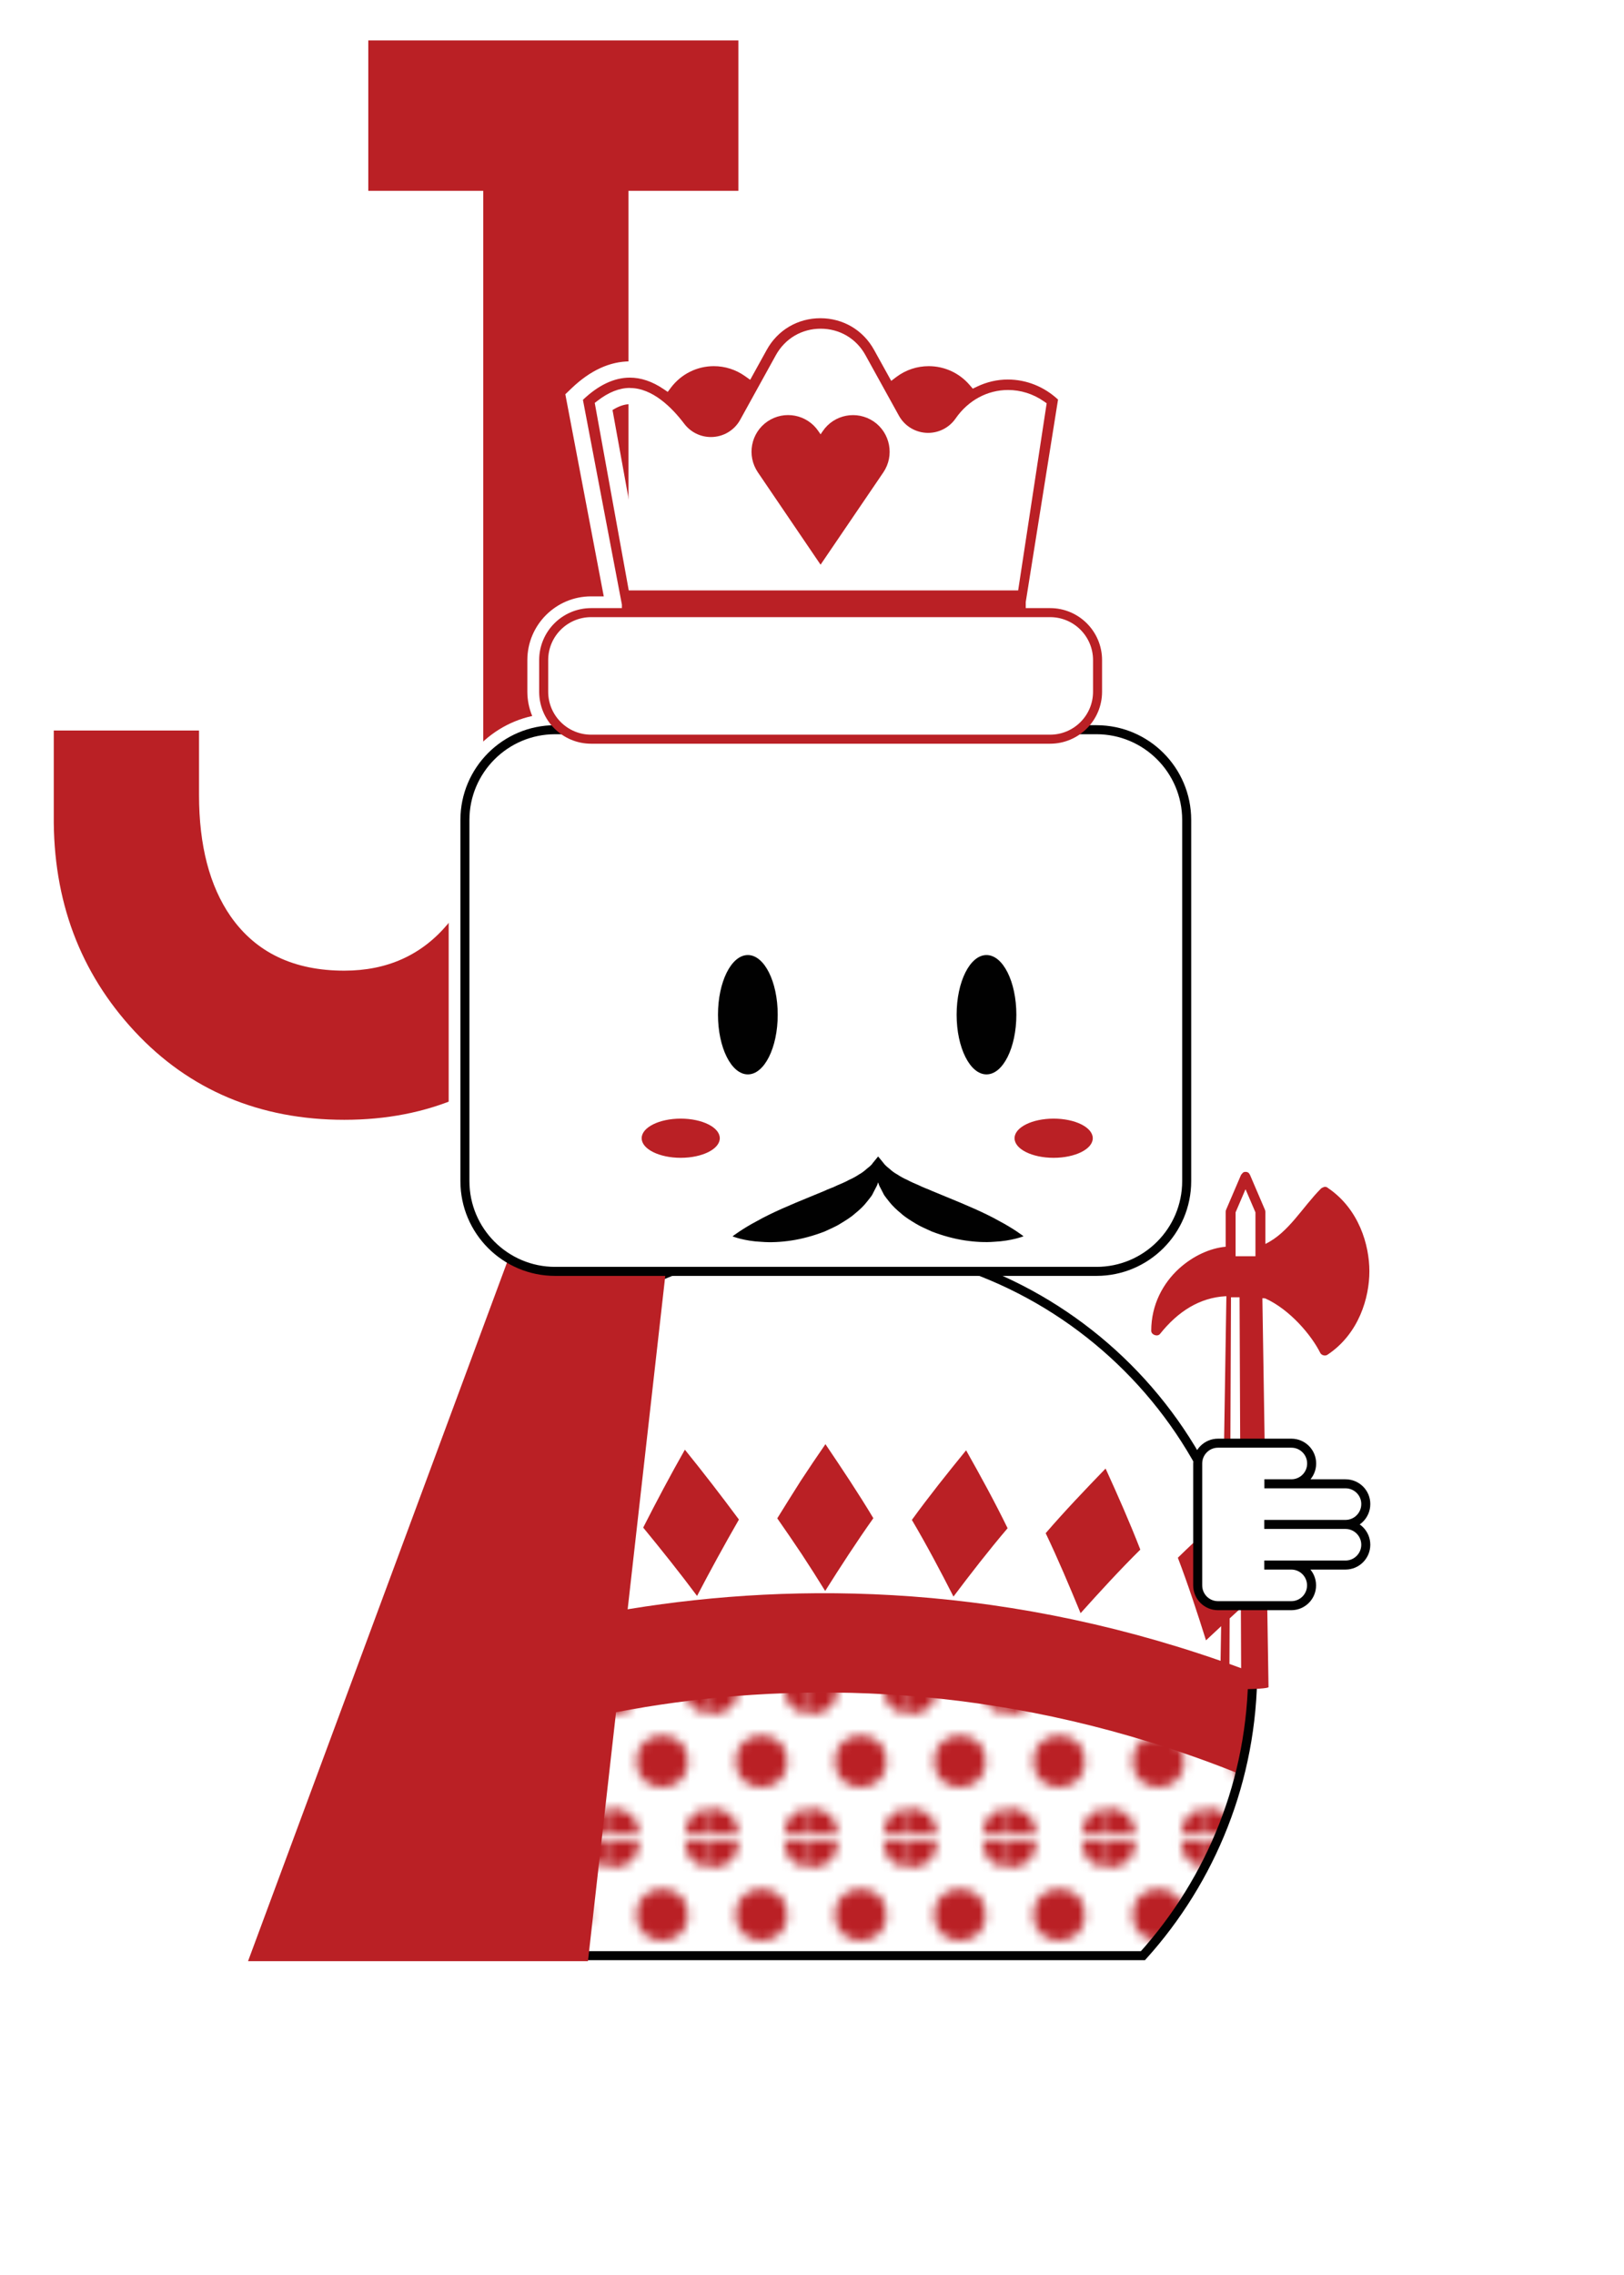 <?xml version="1.0" encoding="UTF-8"?>
<svg id="a" data-name="Layer 1" xmlns="http://www.w3.org/2000/svg" width="2.5in" height="3.5in" xmlns:xlink="http://www.w3.org/1999/xlink" viewBox="0 0 180 252">
  <defs>
    <clipPath id="b">
      <rect y="0" width="180" height="252" rx="18" ry="18" style="fill: none;"/>
    </clipPath>
    <clipPath id="c">
      <path d="M138.84,184.96c0-26.13-21.19-47.32-47.31-47.32s-47.31,21.19-47.31,47.32c0,12.18,4.61,23.29,12.17,31.67h70.29c7.56-8.39,12.17-19.49,12.17-31.67Z" style="fill: #fff; stroke: #010101; stroke-miterlimit: 10;"/>
    </clipPath>
    <pattern id="d" data-name="New Pattern Swatch 1 copy" x="0" y="0" width="10.8" height="16.2" patternTransform="translate(-702 -306)" patternUnits="userSpaceOnUse" viewBox="0 0 10.8 16.2">
      <g>
        <rect y="0" width="10.8" height="16.2" style="fill: none;"/>
        <circle cx="10.8" cy="16.2" r="2.87" style="fill: #ba2025;"/>
        <circle cx="0" cy="16.2" r="2.87" style="fill: #ba2025;"/>
        <circle cx="5.4" cy="8.1" r="2.87" style="fill: #ba2025;"/>
        <circle cx="10.8" cy="0" r="2.87" style="fill: #ba2025;"/>
        <circle cx="0" cy="0" r="2.87" style="fill: #ba2025;"/>
      </g>
    </pattern>
  </defs>
  <g style="clip-path: url(#b);">
    <rect x="-.51" width="180" height="252" style="fill: #fff;"/>
    <path d="M22.06,80.92c0,5.69,0,8.07,0,7.14,0,5.6,1.17,10.08,3.5,13.44,2.8,4.01,7,6.02,12.6,6.02,4.76,0,8.59-1.73,11.48-5.18,2.61-3.17,3.92-7.14,3.92-11.9V21.14h-12.74V4.48h41.02v16.66h-12.18v69.3c0,9.43-2.85,17.31-8.54,23.66-5.97,6.63-13.63,9.94-22.96,9.94s-17.17-3.27-23.24-9.8c-6.07-6.53-9.05-14.51-8.96-23.94v-9.38h16.1Z" style="fill: #ba2025;"/>
    <path d="M25.62,218.54l28.98-78.15c-3.04-2.2-4.87-5.74-4.87-9.56v-40c0-5.63,3.97-10.36,9.26-11.52-.35-.84-.54-1.76-.54-2.69v-3.5c0-3.9,3.17-7.06,7.06-7.06h1.41l-4.26-22.39.71-.68c2.06-1.96,4.23-2.96,6.45-2.96,1.29,0,2.57.34,3.83,1.02,1.45-1.46,3.4-2.28,5.49-2.28,1.18,0,2.33.26,3.37.77l.91-1.64c1.54-2.78,4.35-4.44,7.53-4.44s6,1.66,7.53,4.44l.95,1.72c1.09-.56,2.28-.85,3.53-.85,2,0,3.9.76,5.33,2.12,1.11-.42,2.25-.63,3.42-.63,2.51,0,4.92.96,6.8,2.71l.7.65-3.58,22.43h.75c3.9,0,7.06,3.17,7.06,7.06v3.5c0,.86-.16,1.71-.46,2.5,5.82.72,10.35,5.7,10.35,11.71v40c0,2.75-.95,5.28-2.53,7.29,1.02-.69,2.13-1.21,3.24-1.52v-2.4c0-.36.08-.68.22-.97l1.73-4.03.15-.19c.24-.31.78-1,1.84-1.02h0c.98,0,1.74.49,2.17,1.34l1.69,3.94c.1.2.16.46.19.72.35-.4.7-.83,1.05-1.26.65-.8,1.32-1.63,2.09-2.39l.23-.23.3-.14c.26-.13.64-.31,1.17-.31.39,0,.77.1,1.14.3l.07.04.07.04c4.01,2.67,5.44,7.31,5.44,10.75s-1.43,8.06-5.44,10.74c-.35.25-.81.39-1.3.39-.9,0-1.73-.51-2.12-1.29-.57-1.15-1.66-2.56-2.95-3.68l.18,11.1h1.17c2.24,0,4.05,1.81,4.05,4.04,0,.15,0,.31-.02.46h1.98c1.09,0,2.11.42,2.87,1.19.76.77,1.18,1.78,1.18,2.86,0,.81-.24,1.59-.68,2.25.43.64.68,1.42.68,2.24,0,2.24-1.82,4.06-4.05,4.06h-1.98c.02.15.02.3.02.45,0,2.24-1.82,4.05-4.05,4.05h-.83s.11,6.81.11,6.81l.24.53-.51.82c-.36.58-.87.82-1.64.94-.83,10.76-5.23,21.03-12.48,29.07l-.54.59h-61.13v.11H25.62ZM63.12,214.83l7.96-70.55c-15.33,7.7-25.07,23.34-25.07,40.68,0,11.01,3.96,21.59,11.18,29.87h5.93ZM116.46,142.63c6.66,3.93,12.34,9.41,16.52,15.98.29-.17.59-.3.91-.39l.2-12.49c-1.48.51-2.84,1.55-4.11,3.14-.43.54-1.08.84-1.78.84-.65,0-1.28-.26-1.74-.72-.43-.43-.67-1-.67-1.6,0-2.49.82-4.85,2.34-6.79-1.89,1.28-4.16,2.03-6.61,2.03h-5.07ZM111.3,63.61l2.75-18.04c-.73-.37-1.52-.57-2.33-.57-1.7,0-3.28.87-4.33,2.38-1.03,1.48-2.72,2.37-4.53,2.37-.89,0-1.75-.22-2.52-.61.23,1.47-.1,2.95-.94,4.18l-6.99,10.28h18.9ZM89.5,63.61l-6.99-10.28c-.78-1.14-1.12-2.49-.99-3.85-.82.47-1.75.72-2.73.72-1.74,0-3.34-.8-4.39-2.18-.92-1.21-2.74-3.25-4.58-3.25-.6,0-1.24.22-1.93.65l3.3,18.19h18.3ZM87.35,44.17c1.32,0,2.59.44,3.6,1.23,1.02-.79,2.28-1.23,3.6-1.23.77,0,1.52.15,2.22.44l-2.44-4.42c-.7-1.27-1.93-1.99-3.38-1.99s-2.68.73-3.38,1.99l-2.44,4.42c.7-.29,1.45-.44,2.22-.44Z" style="fill: #fff;"/>
    <g>
      <g>
        <g>
          <path d="M138.84,184.96c0-26.13-21.19-47.32-47.31-47.32s-47.31,21.19-47.31,47.32c0,12.18,4.61,23.29,12.17,31.67h70.29c7.56-8.39,12.17-19.49,12.17-31.67Z" style="fill: #fff;"/>
          <g style="clip-path: url(#c);">
            <g>
              <path d="M14.28,185.68c.36-3.21.85-6.46,1.44-9.7,2.83,1.68,5.58,3.46,8.25,5.28-.6,3.19-1.13,6.35-1.52,9.52-2.65-1.78-5.36-3.48-8.17-5.1Z" style="fill: #ba2025;"/>
              <path d="M27.93,179.7c.69-3.17,1.48-6.33,2.35-9.5,2.63,1.92,5.22,3.98,7.71,6.01-.88,3.14-1.7,6.21-2.4,9.35-2.49-2.01-5.04-3.97-7.66-5.87Z" style="fill: #ba2025;"/>
              <path d="M42.07,175c.96-3.11,2.02-6.15,3.14-9.27,2.46,2.16,4.87,4.41,7.18,6.64-1.14,3.06-2.2,6.06-3.18,9.11-2.3-2.18-4.7-4.39-7.14-6.49Z" style="fill: #ba2025;"/>
              <path d="M56.57,171.5c1.21-3.03,2.51-5.98,3.89-8.97,2.27,2.34,4.48,4.77,6.61,7.21-1.39,2.92-2.7,5.84-3.92,8.82-2.12-2.38-4.32-4.78-6.58-7.06Z" style="fill: #ba2025;"/>
              <path d="M71.29,169.21c1.46-2.87,3-5.78,4.62-8.63,2.08,2.57,4.07,5.15,5.99,7.74-1.63,2.83-3.17,5.65-4.64,8.46-1.91-2.56-3.9-5.05-5.97-7.57Z" style="fill: #ba2025;"/>
              <path d="M86.16,168.17c.85-1.38,1.72-2.76,2.6-4.15.89-1.36,1.8-2.7,2.73-4.05,1.85,2.74,3.63,5.4,5.31,8.2-1.86,2.62-3.64,5.37-5.34,8.06-.84-1.36-1.71-2.73-2.6-4.08-.89-1.33-1.79-2.65-2.72-3.98Z" style="fill: #ba2025;"/>
              <path d="M101.07,168.36c1.93-2.66,3.93-5.16,6.01-7.71,1.62,2.87,3.16,5.68,4.6,8.63-2.07,2.43-4.08,5.02-6,7.57-1.45-2.84-2.98-5.73-4.61-8.49Z" style="fill: #ba2025;"/>
              <path d="M115.9,169.83c2.15-2.49,4.35-4.79,6.64-7.16,1.37,3,2.66,5.92,3.85,8.98-2.27,2.24-4.49,4.67-6.62,7.04-1.21-2.93-2.49-5.98-3.87-8.86Z" style="fill: #ba2025;"/>
              <path d="M130.55,172.55c2.35-2.3,4.74-4.43,7.22-6.58,1.11,3.11,2.15,6.14,3.09,9.25-2.46,2.09-4.87,4.3-7.19,6.48-.96-3.05-1.98-6.16-3.12-9.15Z" style="fill: #ba2025;"/>
              <path d="M144.93,176.5c2.51-2.05,5.11-4.1,7.74-5.99.85,3.19,1.62,6.35,2.32,9.49-2.64,1.92-5.2,3.88-7.69,5.85-.69-3.17-1.49-6.24-2.37-9.35Z" style="fill: #ba2025;"/>
              <path d="M158.94,181.58c2.66-1.82,5.39-3.62,8.19-5.39.6,3.23,1.1,6.49,1.55,9.69-2.77,1.7-5.46,3.39-8.11,5.19-.48-3.13-1.02-6.3-1.63-9.49Z" style="fill: #ba2025;"/>
            </g>
            <path d="M37.53,193.81v38.34h108v-38.14c-50.92-23.29-94.3-6.75-108-.2Z" style="fill: url(#d); stroke: #ba2025; stroke-miterlimit: 10; stroke-width: 11px;"/>
          </g>
          <path d="M138.84,184.96c0-26.13-21.19-47.32-47.31-47.32s-47.31,21.19-47.31,47.32c0,12.18,4.61,23.29,12.17,31.67h70.29c7.56-8.39,12.17-19.49,12.17-31.67Z" style="fill: none; stroke: #010101; stroke-miterlimit: 10;"/>
        </g>
        <g>
          <path d="M147.15,131.55c-.31-.17-.45-.05-.7.07-2.11,2.11-3.62,4.93-6.2,6.17v-3.57c0-.07-.02-.15-.05-.22l-1.65-3.85c-.12-.25-.27-.35-.52-.34-.24,0-.31.13-.48.34l-1.65,3.85c-.03.07-.05.15-.05.22v3.88c-1.7.15-3.61,1-5.19,2.44-1.74,1.6-3.06,3.96-3.06,6.87,0,.45.7.7.98.34,2-2.5,4.39-4.01,7.27-4.17h.08s-.69,43.3-.69,43.3c0,0,.69.28,2.87.23,2.57-.05,2.49-.23,2.49-.23l-.68-43.08.31.02c2.77,1.25,5.15,4.12,6.1,6.03.14.28.55.39.81.21,3.5-2.33,4.64-6.35,4.64-9.24s-1.14-6.92-4.64-9.26ZM136.26,186.39l.18-42.69h.95l.18,42.69h-1.31ZM136.95,134.29l1.1-2.56,1.1,2.56v4.86h-2.2v-4.86h0Z" style="fill: #ba2025;"/>
          <path d="M143.13,159.86c1.24,0,2.25,1,2.25,2.25s-1.01,2.25-2.25,2.25h-2.99,8.99c1.25,0,2.26,1.01,2.25,2.25,0,1.24-1.01,2.25-2.25,2.25h-9,9c1.24,0,2.25,1.01,2.25,2.25,0,1.24-1.01,2.25-2.25,2.25h-9,2.99c1.24,0,2.25,1,2.25,2.25s-1.01,2.25-2.25,2.25h-8.12c-1.24,0-2.25-1-2.25-2.25v-13.5c0-1.24,1.01-2.25,2.25-2.25h8.12Z" style="fill: #fff; stroke: #010101; stroke-linecap: round; stroke-miterlimit: 10;"/>
        </g>
      </g>
      <path d="M68.93,70.84v-3.87l-4.32-22.68c1.71-1.63,3.46-2.46,5.2-2.46,1.23,0,2.48.42,3.71,1.25l.49.33.36-.48c1.14-1.5,2.88-2.37,4.75-2.37,1.24,0,2.43.38,3.45,1.1l.58.41,1.83-3.31c1.21-2.2,3.44-3.51,5.95-3.51s4.74,1.31,5.95,3.51l1.9,3.43.58-.44c1.04-.78,2.28-1.19,3.58-1.19,1.76,0,3.42.77,4.56,2.12l.32.37.44-.21c1.1-.53,2.26-.8,3.44-.8,2.06,0,4.03.79,5.57,2.22l-3.58,22.43v4.12h-44.78ZM69.82,42.97c-1.17,0-2.38.48-3.6,1.43l-.3.23,3.77,20.77h43.16l3.16-20.73-.32-.22c-1.18-.82-2.55-1.25-3.96-1.25-2.3,0-4.42,1.15-5.81,3.15-.69,1-1.83,1.6-3.05,1.6-1.35,0-2.59-.73-3.24-1.91l-3.71-6.71c-1.01-1.83-2.86-2.92-4.96-2.92s-3.94,1.09-4.96,2.92l-3.96,7.17c-.65,1.18-1.89,1.91-3.24,1.91-1.17,0-2.25-.54-2.96-1.47-1.37-1.81-3.53-3.96-6.01-3.96Z" style="fill: #ba2025;"/>
      <polygon points="59.88 131.35 28.21 216.74 64.72 216.74 73.58 138.26 59.88 131.35" style="fill: #ba2025; stroke: #ba2025; stroke-miterlimit: 10;"/>
      <g>
        <path d="M131.53,130.83c0,5.52-4.48,10-10,10h-60c-5.52,0-10-4.48-10-10v-40c0-5.52,4.48-10,10-10h60c5.52,0,10,4.48,10,10v40Z" style="fill: #fff; stroke: #010101; stroke-miterlimit: 10;"/>
        <g>
          <g>
            <path d="M82.89,105.79c1.83,0,3.31,2.96,3.31,6.61s-1.48,6.61-3.31,6.61-3.31-2.96-3.31-6.61,1.48-6.61,3.31-6.61Z" style="fill: #010101;"/>
            <path d="M109.34,105.79c1.83,0,3.31,2.96,3.31,6.61s-1.48,6.61-3.31,6.61-3.31-2.96-3.31-6.61,1.48-6.61,3.31-6.61Z" style="fill: #010101;"/>
          </g>
          <g>
            <ellipse cx="75.45" cy="126.08" rx="4.33" ry="2.17" style="fill: #ba2025;"/>
            <path d="M116.78,123.91c2.39,0,4.34.97,4.34,2.17s-1.94,2.17-4.34,2.17-4.33-.97-4.33-2.17,1.94-2.17,4.33-2.17Z" style="fill: #ba2025;"/>
          </g>
        </g>
      </g>
      <path d="M121.65,76.62c0,2.91-2.36,5.26-5.26,5.26h-50.87c-2.9,0-5.26-2.35-5.26-5.26v-3.5c0-2.91,2.36-5.26,5.26-5.26h50.87c2.91,0,5.26,2.36,5.26,5.26v3.5h0Z" style="fill: #fff; stroke: #ba2025; stroke-miterlimit: 10;"/>
      <path d="M110.73,135.24c-1.63-.92-3.8-1.83-5.88-2.68-.52-.21-1.03-.42-1.53-.63-.48-.23-1.01-.39-1.44-.62-.46-.2-.92-.39-1.3-.6-.43-.19-.79-.39-1.12-.61-.37-.2-.64-.42-.89-.65-.27-.21-.52-.43-.66-.64-.36-.45-.58-.71-.58-.71,0,0-.22.26-.58.71-.13.22-.39.43-.66.64-.26.23-.52.45-.89.65-.33.22-.69.42-1.12.61-.38.22-.84.4-1.3.6-.43.23-.96.38-1.44.62-.51.21-1.02.42-1.53.63-2.08.85-4.25,1.76-5.88,2.68-1.64.86-2.74,1.71-2.74,1.71,0,0,1.31.53,3.24.61.98.08,2.1.03,3.29-.15,1.19-.18,2.44-.52,3.66-.99.6-.29,1.21-.52,1.77-.88.57-.35,1.12-.67,1.62-1.12.51-.41.97-.84,1.35-1.34.19-.25.39-.47.54-.71.14-.27.27-.53.4-.78.12-.2.2-.41.27-.62.06.21.14.43.26.62.13.25.26.51.4.78.16.24.35.46.54.71.39.5.85.93,1.35,1.34.5.45,1.05.77,1.62,1.12.57.35,1.18.59,1.77.87,1.22.47,2.47.81,3.66.99,1.19.18,2.31.23,3.28.15,1.93-.09,3.24-.61,3.24-.61,0,0-1.1-.85-2.74-1.71Z" style="fill: #010101;"/>
      <path d="M90.95,62.55l-6.95-10.23c-1.26-1.86-.78-4.38,1.07-5.64,1.86-1.26,4.38-.78,5.64,1.08l.24.35.24-.35c1.26-1.86,3.78-2.33,5.64-1.08,1.85,1.26,2.33,3.79,1.08,5.64l-6.96,10.23Z" style="fill: #ba2025;"/>
    </g>
  </g>
</svg>